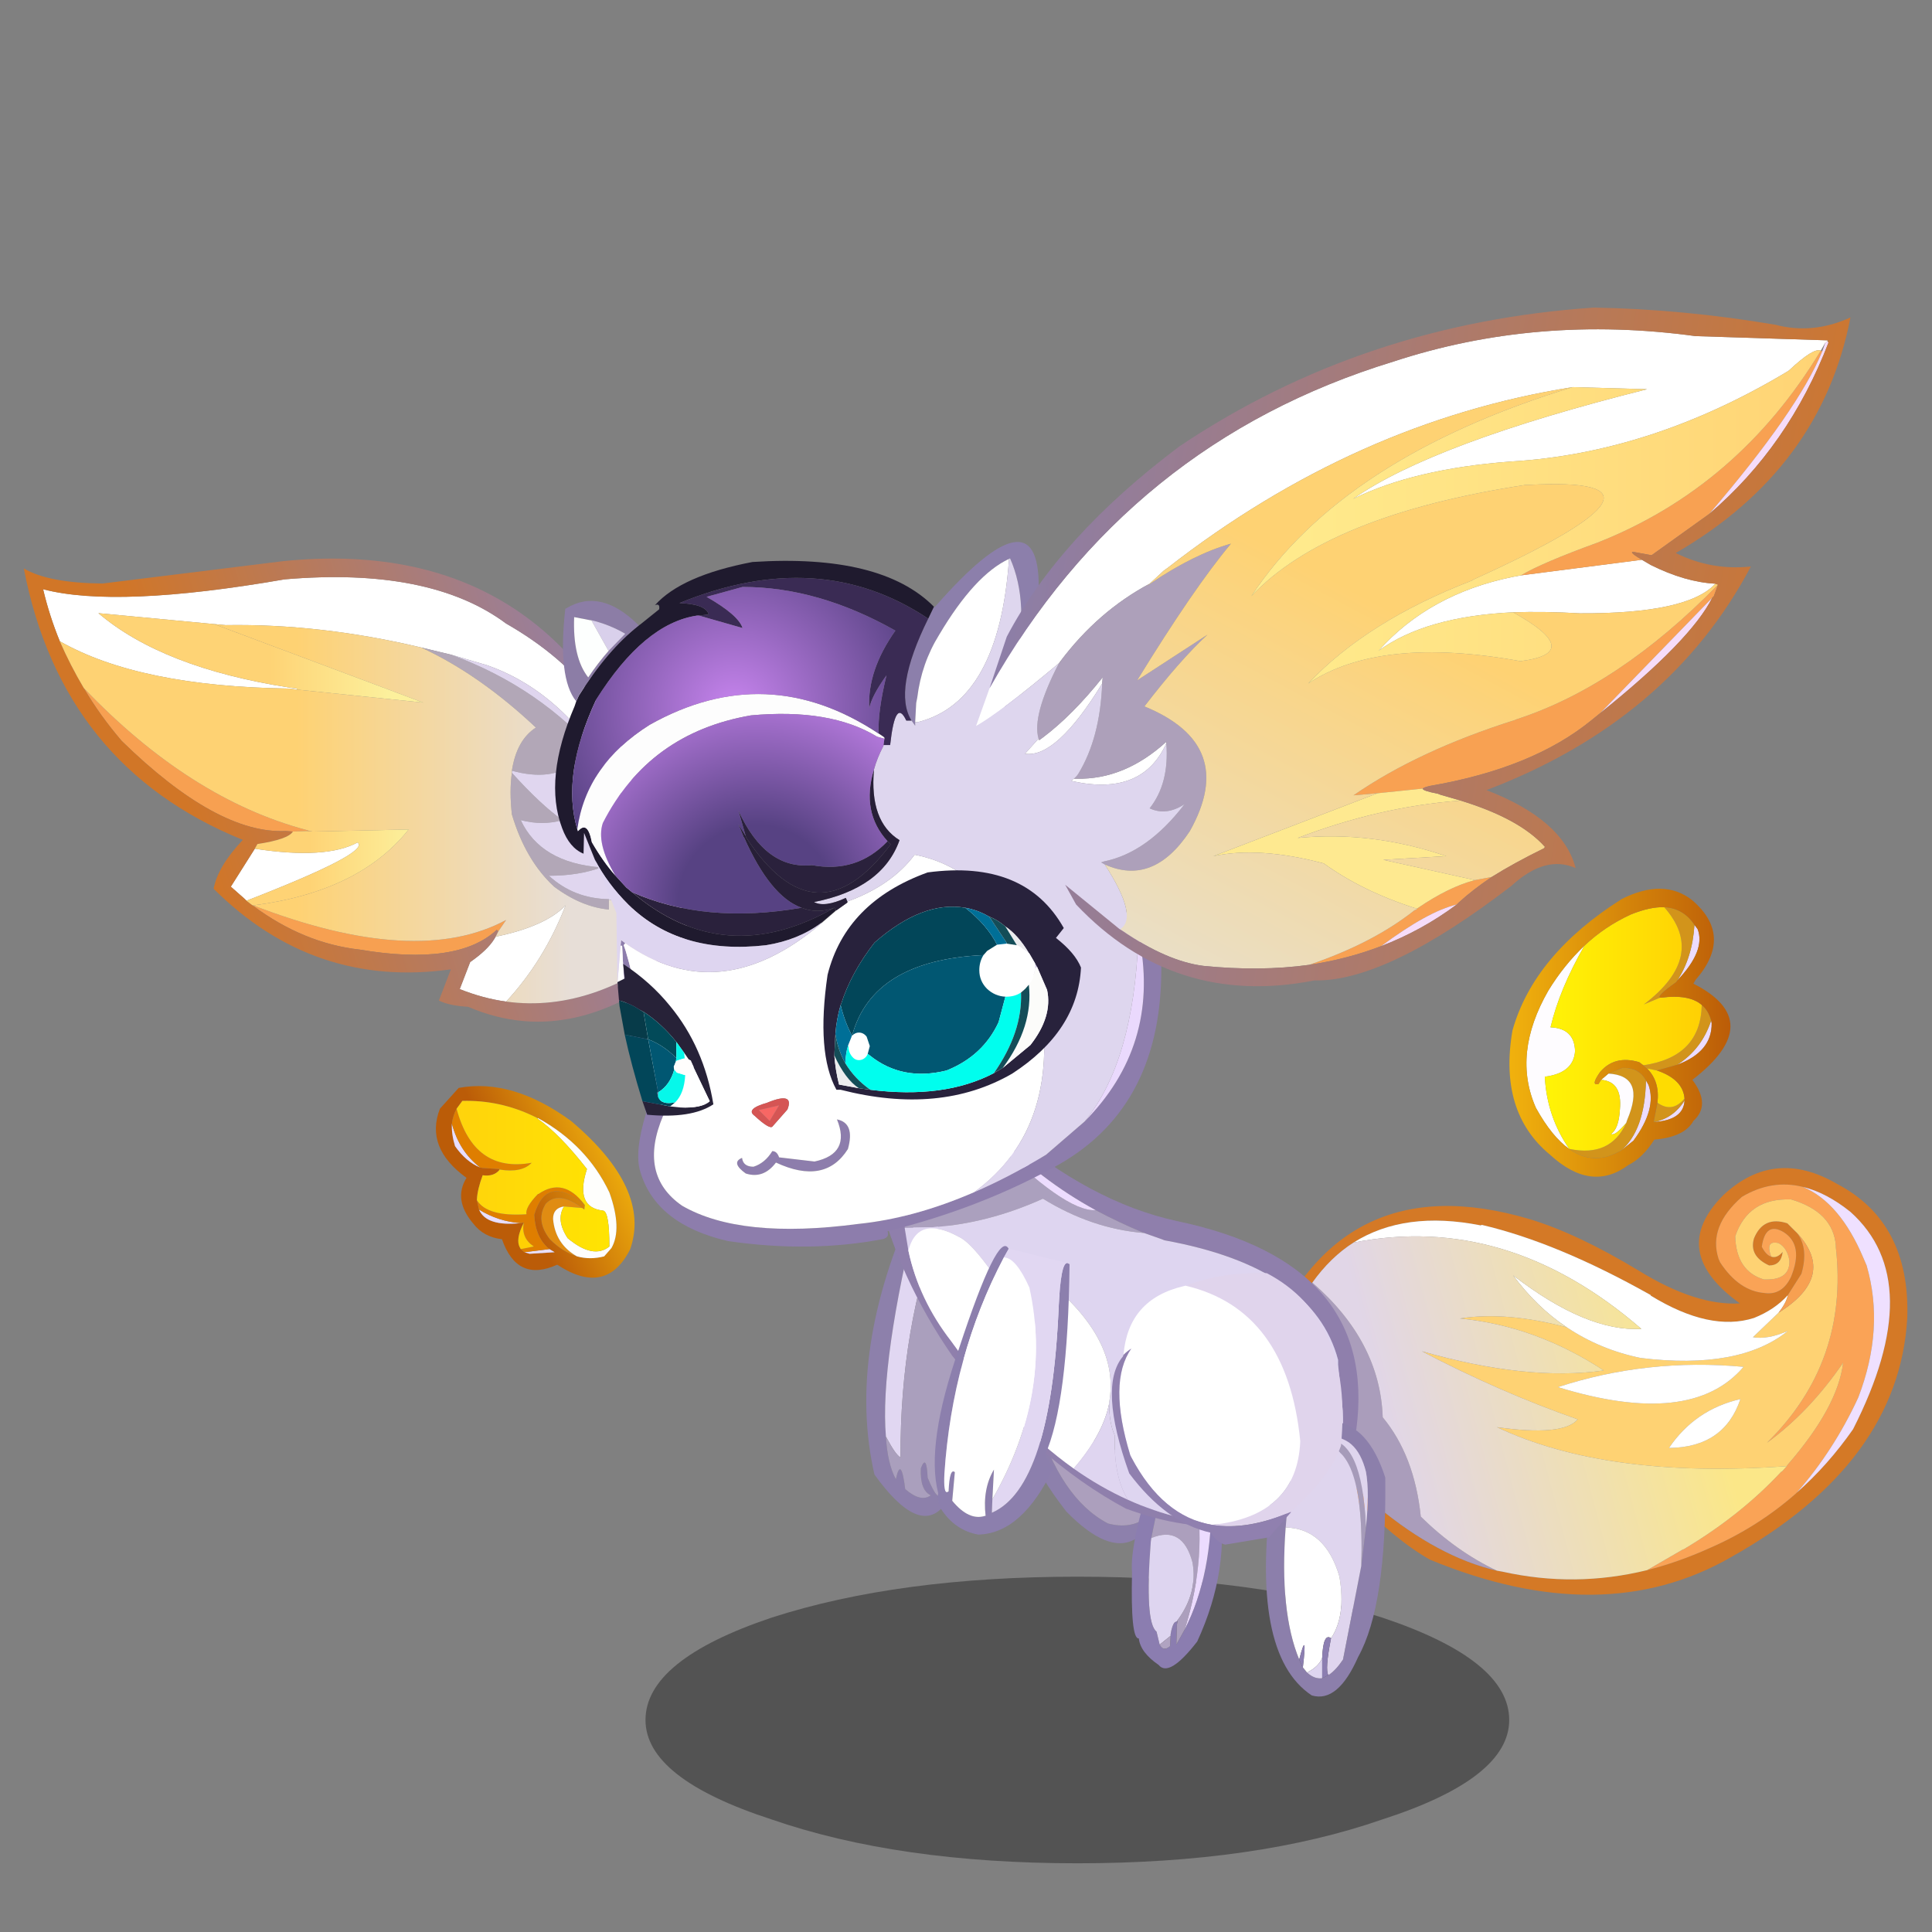 <svg xmlns:ffdec="https://www.free-decompiler.com/flash" xmlns:xlink="http://www.w3.org/1999/xlink" ffdec:objectType="frame" height="90" width="90" xmlns="http://www.w3.org/2000/svg"><rect width="100%" height="100%" fill="#808080" stroke="none"/><use ffdec:characterId="28" height="209.35" transform="matrix(.358 0 0 .357 -.018 12.847)" width="252.35" xlink:href="#a"/><defs><linearGradient gradientTransform="matrix(-.018 .005 .005 .019 28.95 23)" gradientUnits="userSpaceOnUse" id="n" spreadMethod="pad" x1="-819.2" x2="819.2"><stop offset="0" stop-color="#fbe788"/><stop offset="1" stop-color="#e1d6e7"/></linearGradient><linearGradient gradientTransform="matrix(-.026 .008 .008 .026 38.65 22.85)" gradientUnits="userSpaceOnUse" id="o" spreadMethod="pad" x1="-819.2" x2="819.2"><stop offset="0" stop-color="#9080ad"/><stop offset="1" stop-color="#d17627"/></linearGradient><linearGradient gradientTransform="matrix(-.016 0 0 .022 39.3 26.85)" gradientUnits="userSpaceOnUse" id="p" spreadMethod="pad" x1="-819.2" x2="819.2"><stop offset="0" stop-color="#e7ded7"/><stop offset="1" stop-color="#fed273"/></linearGradient><linearGradient gradientTransform="matrix(-.006 0 0 .004 32.3 29.3)" gradientUnits="userSpaceOnUse" id="q" spreadMethod="pad" x1="-819.2" x2="819.2"><stop offset="0" stop-color="#fcf09c"/><stop offset="1" stop-color="#fed375"/></linearGradient><linearGradient gradientTransform="matrix(-.007 0 0 .005 29.25 11.2)" gradientUnits="userSpaceOnUse" id="r" spreadMethod="pad" x1="-819.2" x2="819.2"><stop offset="0" stop-color="#fcf09c"/><stop offset="1" stop-color="#fed375"/></linearGradient><linearGradient gradientTransform="matrix(.006 -.003 -.005 -.01 12.85 8.35)" gradientUnits="userSpaceOnUse" id="s" spreadMethod="pad" x1="-819.2" x2="819.2"><stop offset="0" stop-color="#bb5c08"/><stop offset="1" stop-color="#f1b20d"/></linearGradient><linearGradient gradientTransform="matrix(-.009 0 0 .009 9.35 8.7)" gradientUnits="userSpaceOnUse" id="t" spreadMethod="pad" x1="-819.2" x2="819.2"><stop offset="0" stop-color="#ffe402"/><stop offset="1" stop-color="#ffd30c"/></linearGradient><linearGradient gradientTransform="matrix(-.011 .021 .03 .016 32.4 47.15)" gradientUnits="userSpaceOnUse" id="w" spreadMethod="pad" x1="-819.2" x2="819.2"><stop offset="0" stop-color="#fed273"/><stop offset="1" stop-color="#eadec4"/></linearGradient><linearGradient gradientTransform="matrix(-.033 0 0 .02 53.7 20.15)" gradientUnits="userSpaceOnUse" id="x" spreadMethod="pad" x1="-819.2" x2="819.2"><stop offset="0" stop-color="#ffd475"/><stop offset="1" stop-color="#ffec8e"/></linearGradient><linearGradient gradientTransform="matrix(-.05 -.008 -.006 .039 42.55 32.6)" gradientUnits="userSpaceOnUse" id="y" spreadMethod="pad" x1="-819.2" x2="819.2"><stop offset="0" stop-color="#d0762a"/><stop offset="1" stop-color="#8b7eaa"/></linearGradient><linearGradient gradientTransform="matrix(-.009 0 0 .014 10.95 13.5)" gradientUnits="userSpaceOnUse" id="z" spreadMethod="pad" x1="-819.2" x2="819.2"><stop offset="0" stop-color="#ffd004"/><stop offset="1" stop-color="#fff406"/></linearGradient><linearGradient gradientTransform="matrix(-.013 0 0 .017 10.6 13.85)" gradientUnits="userSpaceOnUse" id="A" spreadMethod="pad" x1="-819.2" x2="819.2"><stop offset="0" stop-color="#bb5c08"/><stop offset="1" stop-color="#f1b20d"/></linearGradient><g id="a" transform="translate(.05 -35.95)"><use ffdec:characterId="1" height="9.8" transform="matrix(2.025 0 0 3.816 83.995 205.702)" width="55.5" xlink:href="#b"/><use ffdec:characterId="3" height="30.25" transform="translate(112.7 156.75) scale(1.357)" width="13.35" xlink:href="#c"/><use ffdec:characterId="5" height="24.2" transform="translate(133.8 184.85) scale(1.357)" width="18.6" xlink:href="#d"/><use ffdec:characterId="7" height="41" transform="translate(162.35 152.4) scale(1.357)" width="63.25" xlink:href="#e"/><use ffdec:characterId="9" height="38.3" transform="translate(114.2 147.15) scale(1.357)" width="46.1" xlink:href="#f"/><use ffdec:characterId="11" height="44.55" transform="translate(3.1 72.85) scale(1.357)" width="64.25" xlink:href="#g"/><use ffdec:characterId="13" height="27.75" transform="translate(121.6 162.55) scale(1.357)" width="12.95" xlink:href="#h"/><use ffdec:characterId="15" height="18.45" transform="translate(56.7 141.65) scale(1.357)" width="19.05" xlink:href="#i"/><use ffdec:characterId="21" height="67.8" transform="translate(72.2 70.65) scale(1.357)" width="58.15" xlink:href="#j"/><use ffdec:characterId="23" height="65.25" transform="translate(127 40.1) scale(1.357)" width="83.85" xlink:href="#k"/><use ffdec:characterId="25" height="40.7" transform="translate(144.7 166.1) scale(1.357)" width="26.2" xlink:href="#l"/><use ffdec:characterId="27" height="27.7" transform="translate(196.4 115.9) scale(1.357)" width="21.2" xlink:href="#m"/></g><g id="B" fill-rule="evenodd"><path d="M5.05.25 4.7 0Q-1.9 14.45.8 26.25q4.3 6 6.7 2.95l5.85-22.85-.25-.2L7.15 27.9q-.2 1.2-1.25-1.35-.1-2.35-.65-.9-.1 2.1.95 2.6-.95.7-2.45-.6-.4-3.25-.9-.95-.8-1.5-.95-4.1Q1.3 15.45 5.05.25" fill="#8d80ab"/><path d="M7.15 1.8 5.05.25Q1.3 15.45 1.9 22.6q.95 1.8 1.4 2-.05-12.5 3.85-22.8" fill="#e1d7f2"/><path d="M13.1 6.15 7.15 1.8Q3.25 12.1 3.3 24.6q-.45-.2-1.4-2 .15 2.6.95 4.1.5-2.3.9.95 1.5 1.3 2.45.6-1.05-.5-.95-2.6.55-1.45.65.9 1.05 2.55 1.25 1.35L13.1 6.15" fill="#aa9fbd"/></g><g id="C" fill-rule="evenodd"><path d="M.75 0q-2.45 2.2 2.9 9.1 4.05 4.15 6.6 2.65 2.2-1.25 3.75-6.2-2.05 5.85-6.35 4.7Q3.05 7.85.75 0" fill="#8d80ac"/><path d="M14 5.55.75 0q2.3 7.85 6.9 10.25 4.3 1.15 6.35-4.7" fill="#ac9fbd"/><path d="m13.1 5.3-1-.55q-2.4 7.55-2.15 10.2-.15 6.45.65 6.35.15 1.35 1.9 2.55 1 1.25 3.7-2.25 3.2-6.95 2.1-13.75l-.75-.35q.15 7.65-2.55 12.95l-.8 1.45.05-1.9.1-.5-.1.15-.2.1q-.25.25-.4 1.15v.15l-.05 1q-.65.55-1-.15l-.3-1.25q-1.15-.9-.55-8.65l.05-.35 1.3-6.35" fill="#8b7db0"/><path d="M15.95 6.75 13.1 5.3l-1.3 6.35q3-1.25 3.95 2.35.5 2.9-1.4 5.5l-.1.5-.05 1.9.8-1.45q2.25-7.2.95-13.7" fill="#ac9fbd"/><path d="m17.55 7.5-1.6-.75q1.3 6.5-.95 13.7 2.7-5.3 2.55-12.95" fill="#ecdbff"/><path d="m11.8 11.65-.05.35q-.6 7.75.55 8.65l.3 1.25 1.05-.85v-.15q.15-.9.4-1.15l.2-.1.1-.15q1.9-2.6 1.4-5.5-.95-3.6-3.95-2.35" fill="#ded5f0"/><path d="m13.65 21.05-1.05.85q.35.7 1 .15l.05-1" fill="#b0a3c1"/></g><g id="D" fill-rule="evenodd"><path d="M10.15 7.15q4.9-3.1 12.2-1.65l.1-.05q7.25 1.7 16.2 6.75v.05q5.7 3.5 9.9 2.15 2-.8 3.25-2.2l1.3-2.05q.7-2.4-.4-3.9l-.95-.95q-2.3-.75-3.2 1.45-.5 1.7 1.45 2.6 1.15 0 1.3-1.3-.55.65-1.1.45-.5-.15-.9-.95.35-2.45 2.1-1.4 1.95 1.25.7 4.3-.85 1.8-2.55 1.55-2.45-.2-4.25-2.95l-.15-.35q-1-3.1 2.25-5.95 2.85-1.7 5.85-.95 2.25.55 4.55 2.4 7.45 6.7.25 20.9-2.4 3.45-5.4 6.1l-.1.1q-3.7 3.25-8.3 5.25-3 1.35-5.95 2.1-6.9 1.7-13.85.15l-.55-.1Q12.7 36.1.4 19.2l-.4.5Q10.95 34 17.5 37.65q16.55 6.85 28.85-.25 16.1-9.05 16.9-23 .3-9.2-6.75-12.9-6-3.5-10.9 1.1Q40.25 8 47.2 13q-4.2.25-9.7-3.15Q31.65 6.3 27.05 4.9 8.7-.55 1.6 17.45L6.2 11q1.75-2.45 3.95-3.85" fill="#d47926"/><path d="M38.3 38.65q2.95-.75 5.95-2.1 4.6-2 8.3-5.25l.1-.1q3.55-4.05 5.9-9.15 2.55-6.65.8-12.7l-.3-.7Q56.8 3.3 53.25 1.8q-3-.75-5.85.95-3.25 2.85-2.25 5.95l.15.35q1.8 2.75 4.25 2.95 1.7.25 2.55-1.55 1.25-3.05-.7-4.3-1.75-1.05-2.1 1.4.4.8.9.95-.6-1.6.7-1.3.85.45 1.05 1.7.05 1.85-2.3 1.8h-.15q-2.65-.8-2.75-4.15Q48 2.85 52.1 3q4.05 1.2 4.3 4.45v.15q1.25 11.05-6.6 18.8 4.05-2.95 7.3-7.7-.5 4.25-5.35 9.85l-.05.1-.45.5-.1.05q-3.9 4.2-9.35 7.45h-.05l-3.45 2" fill="#faa356"/><path d="M50.2 8.5q.55.2 1.1-.45-.15 1.3-1.3 1.3-1.95-.9-1.45-2.6.9-2.2 3.2-1.45l.95.95q3.8 4.15-1.8 7.65l-2.45 2.35q1.4.25 3.35-.6-4.65 3.75-14.1 2.6-3.9-.8-7.1-2.95-5.8-1.55-10.25-.85 7.25.7 13.8 5Q26.8 20.5 16.7 17.6q7.4 3.9 14.95 6.55-1.4 1.65-7.75.75 10.55 5 27.8 3.75l.05-.1q4.85-5.6 5.35-9.85-3.25 4.75-7.3 7.7 7.85-7.75 6.6-18.8v-.15Q56.15 4.2 52.1 3q-4.1-.15-5.35 3.55.1 3.35 2.75 4.15h.15q2.35.05 2.3-1.8-.2-1.25-1.05-1.7-1.3-.3-.7 1.3m-9.8 18.4q2.5-3.7 6.85-4.7-1.55 4.65-6.85 4.7m7.15-7.8q-5 5.9-17.8 1.95 8.55-2.8 17.8-1.95" fill="#fed273"/><path d="M51.8 12.2q-1.25 1.4-3.25 2.2-4.2 1.35-9.9-2.15v-.05q-8.95-5.05-16.2-6.75l-.1.05q-7.3-1.45-12.2 1.65 14.7-2.9 27.6 8.3-5.25.3-12.3-5.15 2.25 3.05 5.15 5 3.2 2.15 7.1 2.95 9.45 1.15 14.1-2.6-1.95.85-3.35.6l2.45-2.35q.75-.95.9-1.7M40.4 26.9q5.3-.05 6.85-4.7-4.35 1-6.85 4.7m7.15-7.8q-9.25-.85-17.8 1.95 12.8 3.95 17.8-1.95" fill="#fff"/><path d="M52.7 6.25q1.1 1.5.4 3.9l-1.3 2.05q-.15.75-.9 1.7 5.6-3.5 1.8-7.65" fill="#f7a051"/><path d="M52.65 31.2q3-2.65 5.4-6.1 7.2-14.2-.25-20.9-2.3-1.85-4.55-2.4 3.55 1.5 5.8 6.85l.3.7q1.75 6.05-.8 12.7-2.35 5.1-5.9 9.15" fill="#efe0ff"/><path d="m6.2 11-4.6 6.45L.4 19.2q12.3 16.9 23.5 19.5-3.9-1.85-7.3-5.2-.6-5.85-3.65-9.55Q12.7 16.65 6.2 11" fill="#aa9dbb"/><path d="M10.15 7.15Q7.95 8.55 6.2 11q6.5 5.65 6.75 12.95 3.05 3.7 3.65 9.55 3.4 3.35 7.3 5.2l.55.1q6.95 1.55 13.85-.15l3.45-2h.05q5.45-3.25 9.35-7.45l.1-.05.45-.5Q34.45 29.9 23.9 24.9q6.35.9 7.75-.75Q24.1 21.5 16.7 17.6q10.1 2.9 17.45 1.85-6.55-4.3-13.8-5 4.45-.7 10.25.85-2.9-1.95-5.15-5 7.05 5.45 12.3 5.15-12.9-11.2-27.6-8.3" fill="url(#n)"/></g><g id="E" fill-rule="evenodd"><path d="M44.15 31.75q.6-1.6.45-4.55l-.45-4.45v-.45Q41.8 13.4 27.5 10.8l-.25-.1-1.55-.55-.15-.05q-2.4-1-4.65-2.2Q15.6 5 11.25.5l.8-.5Q20.4 7.15 28.7 8.95 48 13 45.9 29l-1.8 2.95.05-.2M2.6 9.6v.05l.35 2.15q1 4.7 4.1 8.7 5.6 7.85 11.75 12.25 2.55 1.8 5.2 3 4.95 2.25 10.25 2.4-4.6.6-10.45-1.55-8.65-4.65-16.65-14.7Q2.05 14.5 0 6.25L2.6 4.9q-.25 2.45 0 4.7" fill="#8f7fac"/><path d="M20.9 7.9q2.25 1.2 4.65 2.2-5-.4-9.7-3.3-5.3 2.4-10.65 2.75l-2.6.05q-.25-2.25 0-4.7Q6.65 2.85 10.7.75 18 8.1 20.9 7.9" fill="#aba0be"/><path d="m25.55 10.1.15.05 1.55.55.25.1q14.3 2.6 16.65 11.5v.45l.45 4.45q.15 2.95-.45 4.55l-.8 1.2q-3.65 4.45-9.05 5.2h-.05Q28.95 38 24 35.75q-1.4-2.3-1.25-6.15-.55-1.2-.55-3.1v-.1q1.1-6.05-6.05-11.8l-1.45 5.15q-4.95-8.45-6.95-9.3-1.45-.8-2.55-.8-1.7 0-2.25 2.15L2.6 9.65V9.6l2.6-.05q5.35-.35 10.65-2.75 4.7 2.9 9.7 3.3" fill="#ded5f0"/><path d="M2.95 11.8Q3.5 9.65 5.2 9.65q1.1 0 2.55.8 2 .85 6.95 9.3l1.45-5.15q7.15 5.75 6.05 11.8v.1q-.6 3-3.4 6.25-6.15-4.4-11.75-12.25-3.1-4-4.1-8.7" fill="#fff"/><path d="M22.2 26.5q0 1.9.55 3.1-.15 3.85 1.25 6.15-2.65-1.2-5.2-3 2.8-3.25 3.4-6.25" fill="#dfd5f0"/><path d="M11.25.5Q15.6 5 20.9 7.9 18 8.1 10.7.75l.55-.25" fill="#eddcff"/></g><g id="F" fill-rule="evenodd"><path d="M26.2 12.6v-.1l-.75-.1Q13.3 10.5 7.15 5.25l11.1 1.05 1.1.1q9.1-.15 18.75 2.15l2.9.7 3.4 1q6.35 2.2 10.9 8.85l2.45 4.2.85-.4Q57.05 12.45 46.25 6.25 38.95.8 25 2 8.9 4.8 1.85 2.95q.6 2.55 1.6 5 7.6 4.35 22 4.55l.75.1m-4.05 15.3-2.3 3.65 1.3 1.15.2.2Q33.3 28.25 32 27.3q-3.05 1.65-9.85.6m23.1 8.45-.15.25q-.65 1.05-2.3 2.2l-1 2.6q2.25.9 4.45 1.2 3.65-3.95 5.7-9.25-1.9 2-6.65 3h-.05" fill="#fff"/><path d="m27.7 26.25-.3-.05-.3-.1q-11.2-3-21.35-13.65 1.55 2.65 3.65 5.1 9.15 8.95 15.7 8.65l.7.05 1.3-.05.6.05M22 33.4q4.85 3.6 10.2 4.2 9.4 1.6 13.15-1.9l.15.15.75-1.1q-8.6 4.65-24.25-1.4v.05" fill="#f7a051"/><path d="m57.75 23.3-2.45-4.2Q49.55 12.4 41 9.25l-2.9-.7q5.6 2.6 11 7.7-1.85 1.2-2.3 4.15 3.8 1.05 6.05-.75.25-.2 4.85 3.7l.05-.05M46.8 20.6q-.25 1.75 0 4 1.3 4.4 4.05 6.95 2.6 1.95 5.25 2.2v-1q-3.35-.05-5.75-2.25 2.85 0 5-.8-5.8-.45-7.7-4.55 2.1.55 4 0-2.05-1.45-4.85-4.55" fill="#b2a7b7"/><path d="m58.6 22.9-.85.4.05.05-.05.05-.05-.05q-4.6-3.9-4.85-3.7-2.25 1.8-6.05.75v.2q2.8 3.1 4.85 4.55-1.9.55-4 0 1.9 4.1 7.7 4.55-2.15.8-5 .8 2.4 2.2 5.75 2.25v.1l6.5-1.2-2.55-9.4-1.45.65" fill="#e0d6ef"/><path d="M55.3 19.1q-4.55-6.65-10.9-8.85l-3.4-1q8.55 3.15 14.3 9.85" fill="#dfd5ee"/><path d="M3.45 7.95q-1-2.45-1.6-5Q8.9 4.8 25 2 38.95.8 46.25 6.25q10.8 6.2 12.35 16.65l1.45-.65q-9.6-24.6-35.2-22L7.55 2.4Q2.35 2.35 0 .95 3.65 20 21 27.05q-2.4 2.55-2.8 4.7 9.6 9.6 22.75 7.75l-1.15 3q1 .5 2.8.6 10.55 4.55 21.65-5.35l-.4-1.45q-8.9 7.5-17.6 6.3-2.2-.3-4.45-1.2l1-2.6q1.65-1.15 2.3-2.2l.15-.25.25-.5-.15-.15q-3.75 3.5-13.15 1.9-5.35-.6-10.2-4.2l-.05-.05-.15-.1-.45-.35-.2-.2-1.3-1.15 2.3-3.65.25-.45q2.95-.45 3.4-1.2l-.7-.05q-6.55.3-15.7-8.65-2.1-2.45-3.65-5.1-1.3-2.2-2.3-4.5" fill="url(#o)"/><path d="m26.2 12.6-.75-.1q-14.4-.2-22-4.55 1 2.3 2.3 4.5Q15.9 23.1 27.1 26.1l.3.1.3.05 9.2-.2q-4.75 6-14.9 7.3 15.65 6.05 24.25 1.4l-.75 1.1-.25.5h.05q4.75-1 6.65-3-2.05 5.3-5.7 9.25 8.7 1.2 17.6-6.3l-1.25-4.65-6.5 1.2v.9q-2.65-.25-5.25-2.2Q48.1 29 46.8 24.6q-.25-2.25 0-4v-.2q.45-2.95 2.3-4.15-5.4-5.1-11-7.7-9.65-2.3-18.75-2.15l-1.1-.1 20.05 7.55-12.1-1.25" fill="url(#p)"/><path d="M25.8 26.25q-.45.75-3.4 1.2l-.25.45q6.8 1.05 9.85-.6 1.3.95-10.65 5.6l.45.35.15.1H22q10.15-1.3 14.9-7.3l-9.2.2-.6-.05-1.3.05" fill="url(#q)"/><path d="M18.25 6.3 7.15 5.25q6.15 5.25 18.3 7.15l.75.1v.1l12.1 1.25L18.25 6.3" fill="url(#r)"/></g><g id="G" fill-rule="evenodd"><path d="M7.1.3V.25q-1-1.8-4.75 9.6-3.2 9.2-2 13.9-.1.75.25 1.5 1.35 2.1 3.6 2.5 4.2-.1 7.2-6.4l-.8-1.25q2.2-4.95 2.35-18.35l-.2-.1Q12.1 1.5 11.9 6q-.75 17.2-6.4 19.65l.05-1.3.15-2.85q-1.1 1.85-.8 4.45h-.05q-1.55.5-3.15-1.45l.25-2.75q-.5-.45-.6 1.85l-.1.05q-.4.2-.3-1.75.75-11.35 5.7-20.8L7.1.3" fill="#8c7fad"/><path d="M12.75 1.65 7.1.25V.3l-.45.8Q7.8 1.1 9.1 4q2.25 10.2-3.55 20.35l-.05 1.3Q11.15 23.2 11.9 6q.2-4.5.85-4.35" fill="#e1d7f2"/><path d="M5.55 24.35Q11.35 14.2 9.1 4 7.8 1.1 6.65 1.1 1.7 10.55.95 21.9q-.1 1.95.3 1.75l.1-.05q.1-2.3.6-1.85L1.7 24.5q1.6 1.95 3.15 1.45h.05q-.3-2.6.8-4.45l-.15 2.85" fill="#fff"/></g><g id="H" fill-rule="evenodd"><path d="m2 2.2.55-.75q3.6-.1 6.9 1.5l.35.15q4.7 2.6 6.85 7.15 1.25 3.5.2 5.35l-.7.8q-1.35.35-2.6 0l-.1-.05q-1.3-.4-2.5-1.6-1.4-1.8-.4-3.4 1.2-1.3 3.5.4l.2.15.05-.45-.05-.05q-3.65-2.95-4.8 1 .1 2.2 1.45 3.3l.5.3-2.4.15-.5-.15-.35-.3-.05-.1q-.5-.8.35-2.45l-.3.05q-3.3.35-4-1.3l-.2-.9v-.1q.05-.95.55-2.3 1.05.15 1.6-.5L6.05 8 4.5 7.9l-.25-.05Q2.9 7.3 1.85 5.8q-.35-1.15-.3-2.15.1-.8.45-1.45m11 1.2Q7.35-.75 2.2.2l-1.8 2q-1.45 3.75 2.55 6.65-1.3 2.1.65 4.4 1 1.3 2.75 1.5 1.45 4.2 5.3 2.45 4.7 3.1 7-1.5 2-5.8-5.65-12.3" fill="url(#s)"/><path d="M1.55 3.65q-.05 1 .3 2.15 1.05 1.5 2.4 2.05-2-1.55-2.7-4.2m2.6 8.25q.7 1.65 4 1.3-2.15-.15-4-1.3M8.5 16l.5.15 2.4-.15-.5-.3-2.4.3" fill="#e9deff"/><path d="M2 2.2q-.35.65-.45 1.45.7 2.65 2.7 4.2l.25.05 1.55.1h.05v.05q2.15.35 3.1-.65-5.55 1-7.2-5.2M3.95 11l.2.9q1.85 1.15 4 1.3l.3-.05q-.3 1.45.95 2.3l-1.25.25.35.3 2.4-.3q-1.35-1.1-1.45-3.3 1.15-3.95 4.8-1-2-2.65-4.4-1H9.8q-1.25 1.3-1.1 1.95-3.75.25-4.75-1.35" fill="#df7e00"/><path d="M14.05 11.75q-2.3-1.7-3.5-.4-1 1.6.4 3.4 1.2 1.2 2.5 1.6-2-1.2-2.2-3.55 0-1.05 1.05-1.2l1.75.15" fill="#e08c12"/><path d="m13.45 16.35.1.05q1.25.35 2.6 0l.7-.8q1.05-1.85-.2-5.35Q14.5 5.7 9.8 3.1l-.05.05Q11.85 4.6 14.5 8q-1.2 3.7 1.55 4 .6.1.6 3.45-1.55 1.25-4-.8-1.15-1.75-.35-3.05-1.05.15-1.05 1.2.2 2.35 2.2 3.55" fill="#fefefc"/><path d="M8.45 13.15Q7.6 14.8 8.1 15.6l.05.1 1.25-.25q-1.25-.85-.95-2.3" fill="#ffd004"/><path d="M9.45 2.95q-3.3-1.6-6.9-1.5L2 2.2q1.65 6.2 7.2 5.2-.95 1-3.1.65v.05q-.55.65-1.6.5-.5 1.35-.55 2.3v.1q1 1.6 4.75 1.35-.15-.65 1.1-1.95h.05q2.4-1.65 4.4 1l.05.05-.05.45-.2-.15-1.75-.15q-.8 1.3.35 3.05 2.45 2.05 4 .8 0-3.35-.6-3.45-2.75-.3-1.55-4-2.65-3.4-4.75-4.85V3.1l-.3-.15" fill="url(#t)"/></g><g id="I" fill-rule="evenodd"><path d="M36.35 6.25 35.8 7.4q-3.4 6.9-1.6 9.8l.35.5v-.35l.1-1.85.1-.5q.4-3.3 2.1-6.05 3.4-5.75 6.7-7.3l.1-.05q1.9 4.3.45 10.6-1.3 5.35-1.85 5.85 2.8-.6 4.15-13.75 0-9.4-9.85 1.85l-.15.15-.05-.05" fill="#8c7fab"/><path d="M36.35 6.25q-5.05-5.1-17.4-4.3-6.8 1.3-9.35 4.15.5-.2.4.4L8.2 7.95l-.15.1Q5 10.45 2.3 14.8l-.25.55-.15.45q-3 7-1.2 11.75.7 1.9 2.05 2.45l.05-2 1.05 2.6q1.2 2.3 3.2 4.3 4.95 4.85 13.2 3.9 3.1-.5 5.3-2.15l1.4-1.2-.15-.25q-10.55 6.05-19.4-1.5l-.55-.45L5.8 32.1q-1.15-1.3-2.25-3.2-.4-2.1-1.3-1.1l-.05.05-.05-.2Q.6 22.45 3.95 15.2q4.6-7.35 9.7-8.1h.15l.95-.1q-.25-1-2.8-1.1Q25.35.4 35.8 7.4l.55-1.15" fill="#1f1a2e"/><path d="m6.75 38.6-.2-.15-.2-.15-.05.55h.15q.25 5.85 1.1 10.55l1.2 5.55Q7.6 58.7 8.2 60.6q1.5 5.05 8.4 6.65 7.9 1.15 14.9-.2.6-.2.4-.75 9.05-2.25 16.5-6.45 9.9-5.7 9.75-19.15-.75-1.6-2.05-2.3 1.85 10.1-5.3 17.35l-3.7 3.2q-3.55 2.15-6.9 3.6-5.75 2.5-11.1 3.05-11.3 1.5-16.9-1.75-4.25-2.95-1.8-8.7-3.1-14.7-3.8-16.35l.15-.2m20.3 16.95q1.35 3.3-2.15 4.05l-3.4-.4q-.2-.6-.65-.6-.7 1.15-1.8 1.5-1 0-1.1-.85-1.1.45.35 1.5 1.7.55 2.9-1.05 4.7 2.2 6.9-1.3.7-2.5-1.05-2.85" fill="#8d7dac"/><path d="M43.55 1.65q-3.3 1.55-6.7 7.3-1.7 2.75-2.1 6.05l-.1.5-.1 1.85h.25q7.8-1.95 8.75-15.7M28.05 34.6v.1l-1.05.75-1.45 1.25Q15.8 45 6.75 38.6l-.15.2q.7 1.65 3.8 16.35-2.45 5.75 1.8 8.7 5.6 3.25 16.9 1.75 5.35-.55 11.1-3.05 8.7-6.35 6.15-19.7Q42.6 31.65 34.5 30.1q-2.2 2.95-6.45 4.5M6.3 38.85 6 42.5l1.55 6.9q-.85-4.7-1.1-10.55H6.3m14.05 15.1q2.65-1.1 1.95.65l-1.45 1.65q-.3.25-1.7-1.05-.9-.65 1.2-1.25m6.7 1.6q1.75.35 1.05 2.85-2.2 3.5-6.9 1.3-1.2 1.6-2.9 1.05-1.45-1.05-.35-1.5.1.85 1.1.85 1.1-.35 1.8-1.5.45 0 .65.6l3.4.4q3.5-.75 2.15-4.05" fill="#fff"/><path d="M42.25 18.05q.55-.5 1.85-5.85 1.45-6.3-.45-10.6l-.1.05q-.95 13.75-8.75 15.7h-.25v.35l-.35-.5h-.5q-1.05-2.25-1.55 2.35h-.65v.1q-.6 1.15-.9 2.25-.45 5 2.45 6.8-1.65 4.65-8.2 5.95 1 .55 3.05-.4l.15.35q4.25-1.55 6.45-4.5 8.1 1.55 11.85 12.75 2.55 13.35-6.15 19.7 3.35-1.45 6.9-3.6l3.7-3.2Q55.5 50 55.95 38.1q-5.55-12.35-13.8-19.95l-.05-.1h.15" fill="#ded6ee"/><path d="M55.95 38.1Q55.5 50 50.8 55.75q7.15-7.25 5.3-17.35h-.05l-.1-.3" fill="#ead9fd"/><path d="M35.8 7.4Q25.35.4 11.95 5.9q2.55.1 2.8 1.1l-.95.1L18 8.3q-.4-1.25-3.45-3L18 4.35q7.25 0 14.65 4.2-2.7 3.85-2.5 7.45.25-1.2 1.65-3.15-.85 3.5-.75 5.6l.45.3.1.1v.1l-.1.7v-.1h.65q.5-4.6 1.55-2.35h.5q-1.8-2.9 1.6-9.8" fill="#3a2b54"/><path d="M7.4 33.7q8.85 7.55 19.4 1.5-1.6.6-3.15 0-9.25 1.6-16.25-1.5m10.9-5.4.05.15q6.7 10.25 13.85.65l-.3-.3q-2.95 3.1-7.25 2.3-4.45.45-7.05-5.25l.7 2.45" fill="#2a213c"/><path d="m26.8 35.2.15.25H27l1.05-.75v-.1l-.15-.35q-2.05.95-3.05.4 6.55-1.3 8.2-5.95-2.9-1.8-2.45-6.8-1.25 4.1 1.3 6.9l.3.3q-7.15 9.6-13.85-.65l-.05-.15-.7-1.15.5 1.25.05.05q2.5 5.65 5.5 6.75 1.55.6 3.15 0" fill="#271f37"/><path d="M2.25 27.8q.9-1 1.3 1.1 1.1 1.9 2.25 3.2-1.85-3.1-1.2-5.05Q9 18.4 18.8 16.7q7.6-.7 12.1 2.05l.7.2v-.1l-.1-.1-.45-.3Q20.3 11.3 9.1 17.6 3 21.45 2.15 27.65l.1.15" fill="#fdfdfd"/><path d="M25.55 36.65q-2.2 1.65-5.3 2.15-8.25.95-13.2-3.9-2-2-3.2-4.3l2.05 5.1.1 6.8.3-3.65.05-.55.2.15.2.15q9.05 6.4 18.8-1.9v-.05" fill="#ded5f0"/><path d="M13.8 7.1h-.15q-5.1.75-9.7 8.1-3.35 7.25-1.8 12.45Q3 21.45 9.1 17.6q11.2-6.3 21.95.85-.1-2.1.75-5.6-1.4 1.95-1.65 3.15-.2-3.6 2.5-7.45-7.4-4.2-14.65-4.2l-3.45.95q3.05 1.75 3.45 3l-4.2-1.2" fill="url(#u)"/><path d="m5.8 32.1 1.05 1.15.55.45q7 3.1 16.25 1.5-3-1.1-5.5-6.75l-.05-.05-.5-1.25.7 1.15-.7-2.45q2.6 5.7 7.05 5.25 4.3.8 7.25-2.3-2.55-2.8-1.3-6.9.3-1.1.9-2.25l.1-.7-.7-.2Q26.4 16 18.8 16.7 9 18.4 4.6 27.05 3.95 29 5.8 32.1" fill="url(#v)"/><path d="m19.55 54.65 1.95-.45-.9 1.5-1.05-1.05m.8-.7q-2.1.6-1.2 1.25 1.4 1.3 1.7 1.05l1.45-1.65q.7-1.75-1.95-.65" fill="#d55554"/><path d="m19.55 54.65 1.05 1.05.9-1.5-1.95.45" fill="#f86764"/><path d="M5.15 10.5Q4.1 11.7 3.2 13.05q-1.5-1.9-1.35-5.8l1.55.3h.1q1.7.4 3.25 1.3l-1.6 1.65m-3.1 4.85.25-.55Q5 10.45 8.05 8.05 4.4 4.4 1.1 6.4l-.1.05q-.75 6.7 1.05 8.9" fill="#8c7da6"/><path d="m5.15 10.5 1.6-1.65q-1.55-.9-3.25-1.3l1.65 2.95" fill="#d9d0eb"/><path d="M3.5 7.55h-.1l-1.55-.3q-.15 3.9 1.35 5.8.9-1.35 1.95-2.55L3.5 7.55" fill="#fdfffe"/><path d="m48.05 38.1.75-.95q-3.7-6.6-13.05-5.35-7.85 2.85-9.6 9.85-1.1 7.5.85 11.05h.4q9.55 2.45 16.45-1.55 6.3-4.1 6.6-10.2-.55-1.4-2.4-2.85m-2 2.45.2.35.95 2.2q.55 2.55-1.6 5.3l-2.65 2.2-.85.5q-4.75 2.5-11.85 1.6l-1.1-.15-1.9-.35q-.35-1.4-.45-2.8l.1-2.05q.1-1.4.5-2.8l.05-.1q.95-3 3.2-5.9 4.6-4.05 8.7-3.35 1.15.2 2.2.8l.1.05q.8.3 1.55.95 1.25.85 2.25 2.55l.05.05.55.95" fill="#28223c"/><path d="m46.25 40.9-.2.1q-.1.95-.6 1.6.45 4-2.5 8l2.65-2.2q2.15-2.75 1.6-5.3l-.95-2.2" fill="#fcfcfa"/><path d="M44.3 38.8q.45.2 1.15.75-1-1.7-2.25-2.55l1.1 1.8M26.8 49.4q.1 1.4.45 2.8l1.9.35q-1.3-.85-2.35-3.15" fill="#ececee"/><path d="M46.05 41v-.45l-.55-.95-.05-.05q-.7-.55-1.15-.75l-.95-.15h-.05l-.9.1-.95.6-.35.4q-.4.65-.4 1.45 0 1.05.75 1.8.75.7 1.75.75h.1q.8 0 1.4-.4l.4-.35.35-.4q.5-.65.6-1.6M30 49.25l.2-.75-.3-.9q-.3-.4-.75-.4-.35 0-.65.3l-.05.05v.05l-.3.75v.15q0 .55.3.95.3.4.7.4.45 0 .75-.4l.1-.2" fill="#fff"/><path d="m41.1 39.75.35-.4.95-.6q-.95-1.9-3.05-3.55-4.1-.7-8.7 3.35-2.25 2.9-3.2 5.9l-.05.1q.4 1.65 1.1 2.95 1.95-7.25 12.6-7.75" fill="#024659"/><path d="M43.2 43.75q-1-.05-1.75-.75-.75-.75-.75-1.8 0-.8.4-1.45-10.65.5-12.6 7.75.3-.3.65-.3.45 0 .75.4l.3.9-.2.75.2.15q3.1 2.5 7.35 1.45 3.5-1.4 5-4.65l.65-2.45" fill="#015772"/><path d="m42.4 38.75.9-.1.05-.05-1.7-2.55-.1-.05q-1.05-.6-2.2-.8 2.1 1.65 3.05 3.55m-15 5.8q-.4 1.4-.5 2.8.25 1.55.95 2.8.05-1 .25-1.65l.05-.15.3-.75v-.05l.05-.05q-.7-1.3-1.1-2.95" fill="#006f97"/><path d="M44.7 43.35q-.6.4-1.4.4h-.1l-.65 2.45q-1.5 3.25-5 4.65-4.25 1.05-7.35-1.45l-.2-.15-.1.2q-.3.4-.75.4-.4 0-.7-.4-.3-.4-.3-.95h-.05q-.2.65-.25 1.65.9 1.5 2.4 2.55 7.1.9 11.85-1.6 2.75-3.95 2.6-7.75" fill="#00feee"/><path d="m45.45 42.6-.35.4-.4.35q.15 3.8-2.6 7.75l.85-.5q2.95-4 2.5-8m-2.1-3.95.95.15-1.1-1.8q-.75-.65-1.55-.95l1.7 2.55v.05m-16.45 8.7-.1 2.05q1.05 2.3 2.35 3.15l1.1.15q-1.5-1.05-2.4-2.55-.7-1.25-.95-2.8" fill="#144d58"/><path d="m11.65 48.1.75 1.05.45.65.2.1v.05l.25.55v.05l1.55 3.25q-.75.7-2.85.6l-.95-.1-2.65-.5.45 1.3q4.25.4 6.35-1-.9-5.5-4.15-9.45-1.85-2.3-4.5-4.05L6.7 42l-.7.35.15 1.75q.7.2 1.4.55l.75.45.2.1q1.7 1.1 3.15 2.9" fill="#272238"/><path d="m6.15 44.1.05.55.5 2.75 2.25.45-.45-2.65-.2-.1-.75-.45q-.7-.35-1.4-.55" fill="#073b49"/><path d="m11.05 54.3.5-.4q-1.3.3-1.65-.5l-.1-.45h.1l-.95-5.1-2.25-.45q.6 2.8 1.7 6.4l2.65.5" fill="#024659"/><path d="M11.65 49.65V48.1q-1.45-1.8-3.15-2.9l.45 2.65q1.45.55 2.7 1.8" fill="#024a59"/><path d="m11.6 50 .05-.35q-1.25-1.25-2.7-1.8l.95 5.1q1.15-.7 1.55-2.2l-.05-.25.2-.5" fill="#015772"/><path d="m12.45 49.7-.05-.55-.75-1.05v1.55l-.05.35.1-.1.65-.2h.1m-.9 4.2q.85-.85.95-2.6l-.15-.05-.65-.2-.25-.3q-.4 1.5-1.55 2.2v.45q.35.8 1.65.5" fill="#06f8ea"/><path d="M12.45 49.7h-.1l-.65.2-.1.1-.2.5.05.25.25.3.65.2h.15l.55-.2.05-.1.2-.4v-.05l-.25-.55v-.05l-.2-.1-.4-.1" fill="#fffefd"/><path d="M13.1 50.95q.15 2.6-1.1 3.45 2.1.1 2.85-.6l-1.55-3.25-.2.4" fill="#feffff"/></g><g id="J" fill-rule="evenodd"><path d="M57.2 7.65h.1l7.05.2Q43.85 13 36.15 18.4 42 15.5 51.3 14.8q13.45-.8 26.5-8.65l.15-.1q2.4-2.25 3.05-1.9l.45-.8.2-.1v-.1l-12.4-.4h-.2Q53.8.65 40 5.2 14.6 13 1.3 36.6L0 40.25q2.3-1.3 7.95-6.05l.15-.2q3.6-4.8 8.55-7.45L18 25.3l.35-.25Q36.4 10.95 57.2 7.65m-4.95 18.1-.8.15q-8 1.65-12.85 7.1 4.5-3.3 12.9-3.7 3-.1 6.4.1 10.35.05 13-2.85-2.9-.15-6.2-1.8l-.85-.5-11.6 1.5m-34 16.15v-.15q-4 3.65-8.6 3.55H9.4l-.1.05-.15.15.15.05q6.65 1.45 8.95-3.65m-6.15-5.75.05-.6q-2.9 3.65-5.75 5.8l-.35.25-.05-.15-1.3 1.45q3 .45 7.4-6.75" fill="#fff"/><path d="M16.65 26.55Q11.7 29.2 8.1 34h.05l-.1.1-.1.1Q5.35 39.25 6 41.45l.05.15.35-.25q2.85-2.15 5.75-5.8l-.05.6q-.2 5.25-2.3 8.7l-.15.2-.25.25h.25q4.6.1 8.6-3.55v.15q.3 3.85-1.6 6.25 1.6.75 3.35-.4-3.55 4.65-7.7 5.5l-.3.1.35.2q4.65 2.1 8.15-3.2 4.65-8.3-4.35-12 3.45-4.5 6.05-6.9l-6.75 4.4q5.45-8.9 9-13.15-3.55 1-7.75 3.85l-.35.25.3-.25" fill="#ada0ba"/><path d="M81 4.15q-7.9 13.1-21.4 18.45-5.35 1.95-7.35 3.15l11.6-1.5q-1.6-.95-.5-.7l1.35.25h.1l5.5-3.95q8.55-10 10.85-15.65L81 4.15M31.95 63.2q3.65-.55 6.9-1.8 4.5-3.35 7.25-4l.2-.2q1.3-1.2 3.15-2.45l-1.6.3q-2.5.65-5.5 2.7l-.05.05-.1.1-.15.05q-3.95 3.15-10.1 5.25m10.9-16.95q.05-.1.65-.25 9.9-1.7 15.55-6.35l.8-.65L70.6 27.9l.15-.15.4-1.1Q61.65 36.4 51.8 39.6l-.1.05q-9.3 2.95-15.5 7.25l2.3-.2 4.35-.45" fill="#f8a152"/><path d="m46.45 47.4-1.9-.55-.25-.1q-1.55-.3-1.45-.5l-4.35.45-15.75 6.05q4.4-.95 10.6.7 3.65 2.65 8.75 4.3h.1l.1.05.05-.05q3-2.05 5.5-2.7l-8.8-1.95 6.05-.35Q37.95 50.3 30.85 51q7.8-3 15.6-3.6" fill="#fee990"/><path d="m81.65 3.25-.2.1-.3.85q-2.3 5.65-10.85 15.65 7.65-6.55 11.45-16.5l-.1-.1M38.85 61.4q3.9-1.5 7.25-4-2.75.65-7.25 4m21-22.4q8.7-7 10.75-11.1L59.85 39" fill="#f6dcf9"/><path d="M7.95 34.2Q2.3 38.95 0 40.25L8.55 55.5l5.2 4.25h.1q1.75-1.15-1.5-6.2l-.35-.2.3-.1q4.15-.85 7.7-5.5-1.75 1.15-3.35.4 1.9-2.4 1.6-6.25-2.3 5.1-8.95 3.65l-.15-.05.15-.15.1-.05.25-.25.15-.2q2.1-3.45 2.3-8.7-4.4 7.2-7.4 6.75L6 41.45q-.65-2.2 1.95-7.25" fill="#ded6ee"/><path d="M57.2 7.65q-20.8 3.3-38.85 17.4l-.35.25-1.35 1.25-.3.25.35-.25q4.2-2.85 7.75-3.85-3.55 4.25-9 13.15l6.75-4.4q-2.6 2.4-6.05 6.9 9 3.7 4.35 12-3.5 5.3-8.15 3.2 3.25 5.05 1.5 6.2l.15.15q4.3 2.95 7.8 3.4 5.45.55 10.15-.1 6.15-2.1 10.1-5.25l.15-.05.1-.1-.1-.05h-.1q-5.1-1.65-8.75-4.3-6.2-1.65-10.6-.7L38.5 46.7l-2.3.2q6.2-4.3 15.5-7.25l.1-.05q9.85-3.2 19.35-12.95l-.25-.1q-2.65 2.9-13 2.85-3.4-.2-6.4-.1 7 3.9.7 4.7-13.45-2.45-20.35 2.15 5.65-6 15.7-9.9l.15-.1q22-10 5.25-9.1h-.25q-19 2.9-26.3 10.7 8.8-13.35 30.8-20.1m-7.75 47.1q2.15-1.35 5-2.75l.1-.15q-2.4-2.7-8.1-4.45-7.8.6-15.6 3.6 7.1-.7 14.25 1.75l-6.05.35 8.8 1.95 1.6-.3" fill="url(#w)"/><path d="M81 4.15q-.65-.35-3.05 1.9l-.15.1Q64.75 14 51.3 14.8q-9.3.7-15.15 3.6 7.7-5.4 28.2-10.55l-7.05-.2h-.1q-22 6.75-30.8 20.1 7.3-7.8 26.3-10.7h.25q16.75-.9-5.25 9.1l-.15.1q-10.05 3.9-15.7 9.9 6.9-4.6 20.35-2.15 6.3-.8-.7-4.7-8.4.4-12.9 3.7 4.85-5.45 12.85-7.1l.8-.15q2-1.2 7.35-3.15Q73.1 17.25 81 4.15" fill="url(#x)"/><path d="M1.3 36.6Q14.6 13 40 5.2 53.8.65 69.05 2.75h.2l12.4.4h.1l-.1.1.1.1q-3.8 9.95-11.45 16.5l-5.5 3.95h-.1l-1.35-.25q-1.1-.25.5.7l.85.5q3.3 1.65 6.2 1.8l.25.1-.4 1.1-.15.15Q68.55 32 59.85 39l-.8.65Q53.4 44.3 43.5 46q-.6.15-.65.25-.1.2 1.45.5l.25.1 1.9.55q5.7 1.75 8.1 4.45v.05l-.1.1q-2.85 1.4-5 2.75Q47.6 56 46.3 57.2l-.2.2q-3.35 2.5-7.25 4-3.25 1.25-6.9 1.8-4.7.65-10.15.1-3.5-.45-7.8-3.4l-.25-.15-5.2-4.25 1.05 1.9q9.4 9.95 22.85 7.3 6.9.15 18.9-9.1 3.25-3 6.15-1.7-1.2-4.65-8.55-7.5Q66.5 39.7 74.3 24.9q-3.8.4-7.2-1.3Q81.05 15.5 83.85.95q-3.6 1.65-7.2.7Q67.8.15 59.25 0 37.1 1.5 19.5 13.35 8 22 2.95 31.65L1.3 36.6" fill="url(#y)"/></g><g id="K" fill-rule="evenodd"><path d="m17.35 18.5-2 2.1q-2.2 16 3.8 20 2.5.75 4.45-3.7 2.75-4.95 2.6-17.25-1.6-5-4.9-5.4l-1.55 1.65.8-.15q2.9-.25 3.8 3.35.35 1.95 0 5.35l-.45 3.7-1.75 9q-.7 1.05-1.4 1.5l-.6.3q-.75.1-1.45-.55l-.4-.5-.05-.05-.3-.7q-1.9-4.6-1.3-12.7.2-2.8.7-5.95" fill="#8c7fab"/><path d="m20.5 16-1.05.2-.5.55q5.35-1.7 4.95 11.4l.45-3.7Q24 15.8 20.5 16" fill="#a69bb9"/><path d="m18.95 16.75-1.6 1.75q-.5 3.15-.7 5.95 3.8.1 5.15 4.7.65 3.8-.8 5.95-.6 3.05-.25 3.55.7-.45 1.4-1.5l1.75-9q.4-13.1-4.95-11.4m1.6-1-.05.25q3.5-.2 3.85 8.45.35-3.4 0-5.35-.9-3.6-3.8-3.35" fill="#dfd5ee"/><path d="M20.15 37q.1-2.45.85-1.9 1.45-2.15.8-5.95-1.35-4.6-5.15-4.7-.6 8.1 1.3 12.7.8-3.1.35.75l.4.5q1.1-.55 1.45-1.4" fill="#fff"/><path d="M21 35.1q-.75-.55-.85 1.9v1.95l.6-.3q-.35-.5.25-3.55m-2.7 2.8q.45-3.85-.35-.75l.3.7.05.05" fill="#8c7eb1"/><path d="M20.15 37q-.35.85-1.45 1.4.7.65 1.45.55V37" fill="#ded5f0"/><path d="m17.15 22.95.1-.1q3.65-3.25 4.7-6.25 1.2-12.2-7.1-16.6-4.25-.15-7.8 1.2 9.75 2.3 11 14.95-.3 7.2-8.45 8.05 3.35.55 7.55-1.25" fill="#e0d4ec"/><path d="m7.05 1.2-.2.05Q1.55 2.5 1.1 7.85q.35-.35.75-.6-2.25 3.2-.1 10.25l.1.2q3 5.7 7.75 6.5 8.15-.85 8.45-8.05Q16.8 3.5 7.05 1.2" fill="#fff"/><path d="M1.1 7.85 1.05 8q-2.4 2.85.6 11.25 3.55 4.75 7.8 5.7.7 1 1.4 1.15l4.2-.7 2.1-2.4v-.05q-4.2 1.8-7.55 1.25-4.75-.8-7.75-6.5l-.1-.2q-2.15-7.05.1-10.25-.4.25-.75.6" fill="#9080af"/></g><g id="L" fill-rule="evenodd"><path d="M17.75 3.5q-.2 3.15-1.65 5.35 2.75-2.9 1.95-4.95l-.3-.4M16.1 16.95q3.35-1.25 3.3-4l-.05-.25q-.9 2.75-3.25 4.25m.7 3.45q-1.05 1.65-2.85 2.05 2.75-.2 2.85-2.05m-3.7-1.95q-.1 4.85-2.45 6.8l1.25-1q2.25-3.05 1.45-5.35l-.25-.45" fill="#ecdcff"/><path d="M14.85 1.8Q19 6.5 12.9 11.15l1.55-.65Q14.1 10.35 16 9l.1-.15q1.45-2.2 1.65-5.35-1.05-1.6-2.9-1.7m3.6 9.4q-.1 5-5.6 5.8l.2.2.15.1.95.2 1.95-.55q2.35-1.5 3.25-4.25-.25-.95-.9-1.5M11.2 22.55q-1.5 3.3-5.4 2.5v.05q2.3 1.55 4.7.2l.15-.05q2.35-1.95 2.45-6.8-.7-1.25-2.25-1.2l-1.35.55q3.6.2 1.8 4.45l-.1.3m5.6-2.25-.05-.05q-1.15 1.35-2.55.35l-.35 1.8.1.05q1.8-.4 2.85-2.05v-.1" fill="#d2941b"/><path d="M5.75 25.05Q3.6 21.95 3.4 18.1q2.75-.35 2.9-2.45-.05-2.2-2.35-2.3Q4.8 9.7 7.2 5.5 5.25 7.35 3.75 9.8q-3.5 6.1-1.2 11.3 1.55 2.8 3.2 3.95M8.8 18.4q2.05.15 1.8 2.85-.1 1.85-.85 2.35.35.25 1.45-1.05l.1-.3Q13.1 18 9.5 17.8l-.7.6" fill="#fefcff"/><path d="m16.75 20.25.05-.05q-.15-1.85-2.65-2.7l-.95-.2q1.25 1.25 1 3.3 1.4 1 2.55-.35m-2.6-2.75h-.05.05" fill="#fedc01"/><path d="M7.2 5.5q-2.4 4.2-3.25 7.85 2.3.1 2.35 2.3-.15 2.1-2.9 2.45.2 3.85 2.35 6.95h.05q3.9.8 5.4-2.5-1.1 1.3-1.45 1.05.75-.5.85-2.35.25-2.7-1.8-2.85l-.25.4q-.8.2.15-1.15 1.4-1.65 3.75-.95l.4.3q5.5-.8 5.6-5.8-1.2-1.05-3.9-.7h-.1l-1.55.65Q19 6.5 14.85 1.8q-1.35-.05-3.2.7-2.5 1.15-4.45 3" fill="url(#z)"/><path d="M7.2 5.5q1.95-1.85 4.45-3 1.85-.75 3.2-.7 1.85.1 2.9 1.7l.3.4q.8 2.05-1.95 4.95L16 9q-1.9 1.35-1.55 1.5h.1q2.7-.35 3.9.7.65.55.9 1.5l.05.25q.05 2.75-3.3 4l-1.95.55q2.5.85 2.65 2.7v.2q-.1 1.85-2.85 2.05h-.1v-.05l.35-1.8q.25-2.05-1-3.3l-.15-.1-.2-.2-.4-.3q-2.35-.7-3.75.95-.95 1.35-.15 1.15l.25-.4.7-.6 1.35-.55q1.55-.05 2.25 1.2l.25.45q.8 2.3-1.45 5.35l-1.25 1-.15.05q-2.4 1.35-4.7-.2l-.05-.05Q4.1 23.9 2.55 21.1q-2.3-5.2 1.2-11.3 1.5-2.45 3.45-4.3M3.9 25.6q3.95 3.65 7.5 1 1.4-.7 2.5-2.45 2.9-.25 3.75-1.8 1.7-1.55-.1-3.95 7.25-5.6.1-9.25l.2-.35q3.7-4.25-.35-7.7Q14.8-1 10.8 1 2.35 6.35.3 13.65-1.05 21.5 3.9 25.6" fill="url(#A)"/></g><use ffdec:characterId="2" height="30.25" width="13.35" xlink:href="#B" id="c"/><use ffdec:characterId="4" height="24.2" width="18.6" xlink:href="#C" id="d"/><use ffdec:characterId="6" height="41" width="63.25" xlink:href="#D" id="e"/><use ffdec:characterId="8" height="38.3" width="46.1" xlink:href="#E" id="f"/><use ffdec:characterId="10" height="44.55" width="64.25" xlink:href="#F" id="g"/><use ffdec:characterId="12" height="27.75" width="12.95" xlink:href="#G" id="h"/><use ffdec:characterId="14" height="18.45" width="19.05" xlink:href="#H" id="i"/><use ffdec:characterId="16" height="67.8" width="58.15" xlink:href="#I" id="j"/><use ffdec:characterId="22" height="65.25" width="83.85" xlink:href="#J" id="k"/><use ffdec:characterId="24" height="40.7" width="26.2" xlink:href="#K" id="l"/><use ffdec:characterId="26" height="27.7" width="21.2" xlink:href="#L" id="m"/><radialGradient cx="0" cy="0" gradientTransform="matrix(-.023 0 0 .023 17.15 16)" gradientUnits="userSpaceOnUse" id="u" r="819.2" spreadMethod="pad"><stop offset="0" stop-color="#c784ee"/><stop offset="1" stop-color="#574283"/></radialGradient><radialGradient cx="0" cy="0" gradientTransform="matrix(-.028 0 0 .028 19.35 34.8)" gradientUnits="userSpaceOnUse" id="v" r="819.2" spreadMethod="pad"><stop offset=".004" stop-color="#574283"/><stop offset=".329" stop-color="#574283"/><stop offset="1" stop-color="#c784ee"/></radialGradient><path d="M27.75 0q0 2-8.15 3.4Q11.5 4.9 0 4.9q-11.5 0-19.65-1.5-8.1-1.4-8.1-3.4 0-2.05 8.1-3.5Q-11.5-4.9 0-4.9q11.5 0 19.6 1.4 8.15 1.45 8.15 3.5" fill-opacity=".349" fill-rule="evenodd" transform="translate(27.75 4.9)" id="b"/></defs></svg>